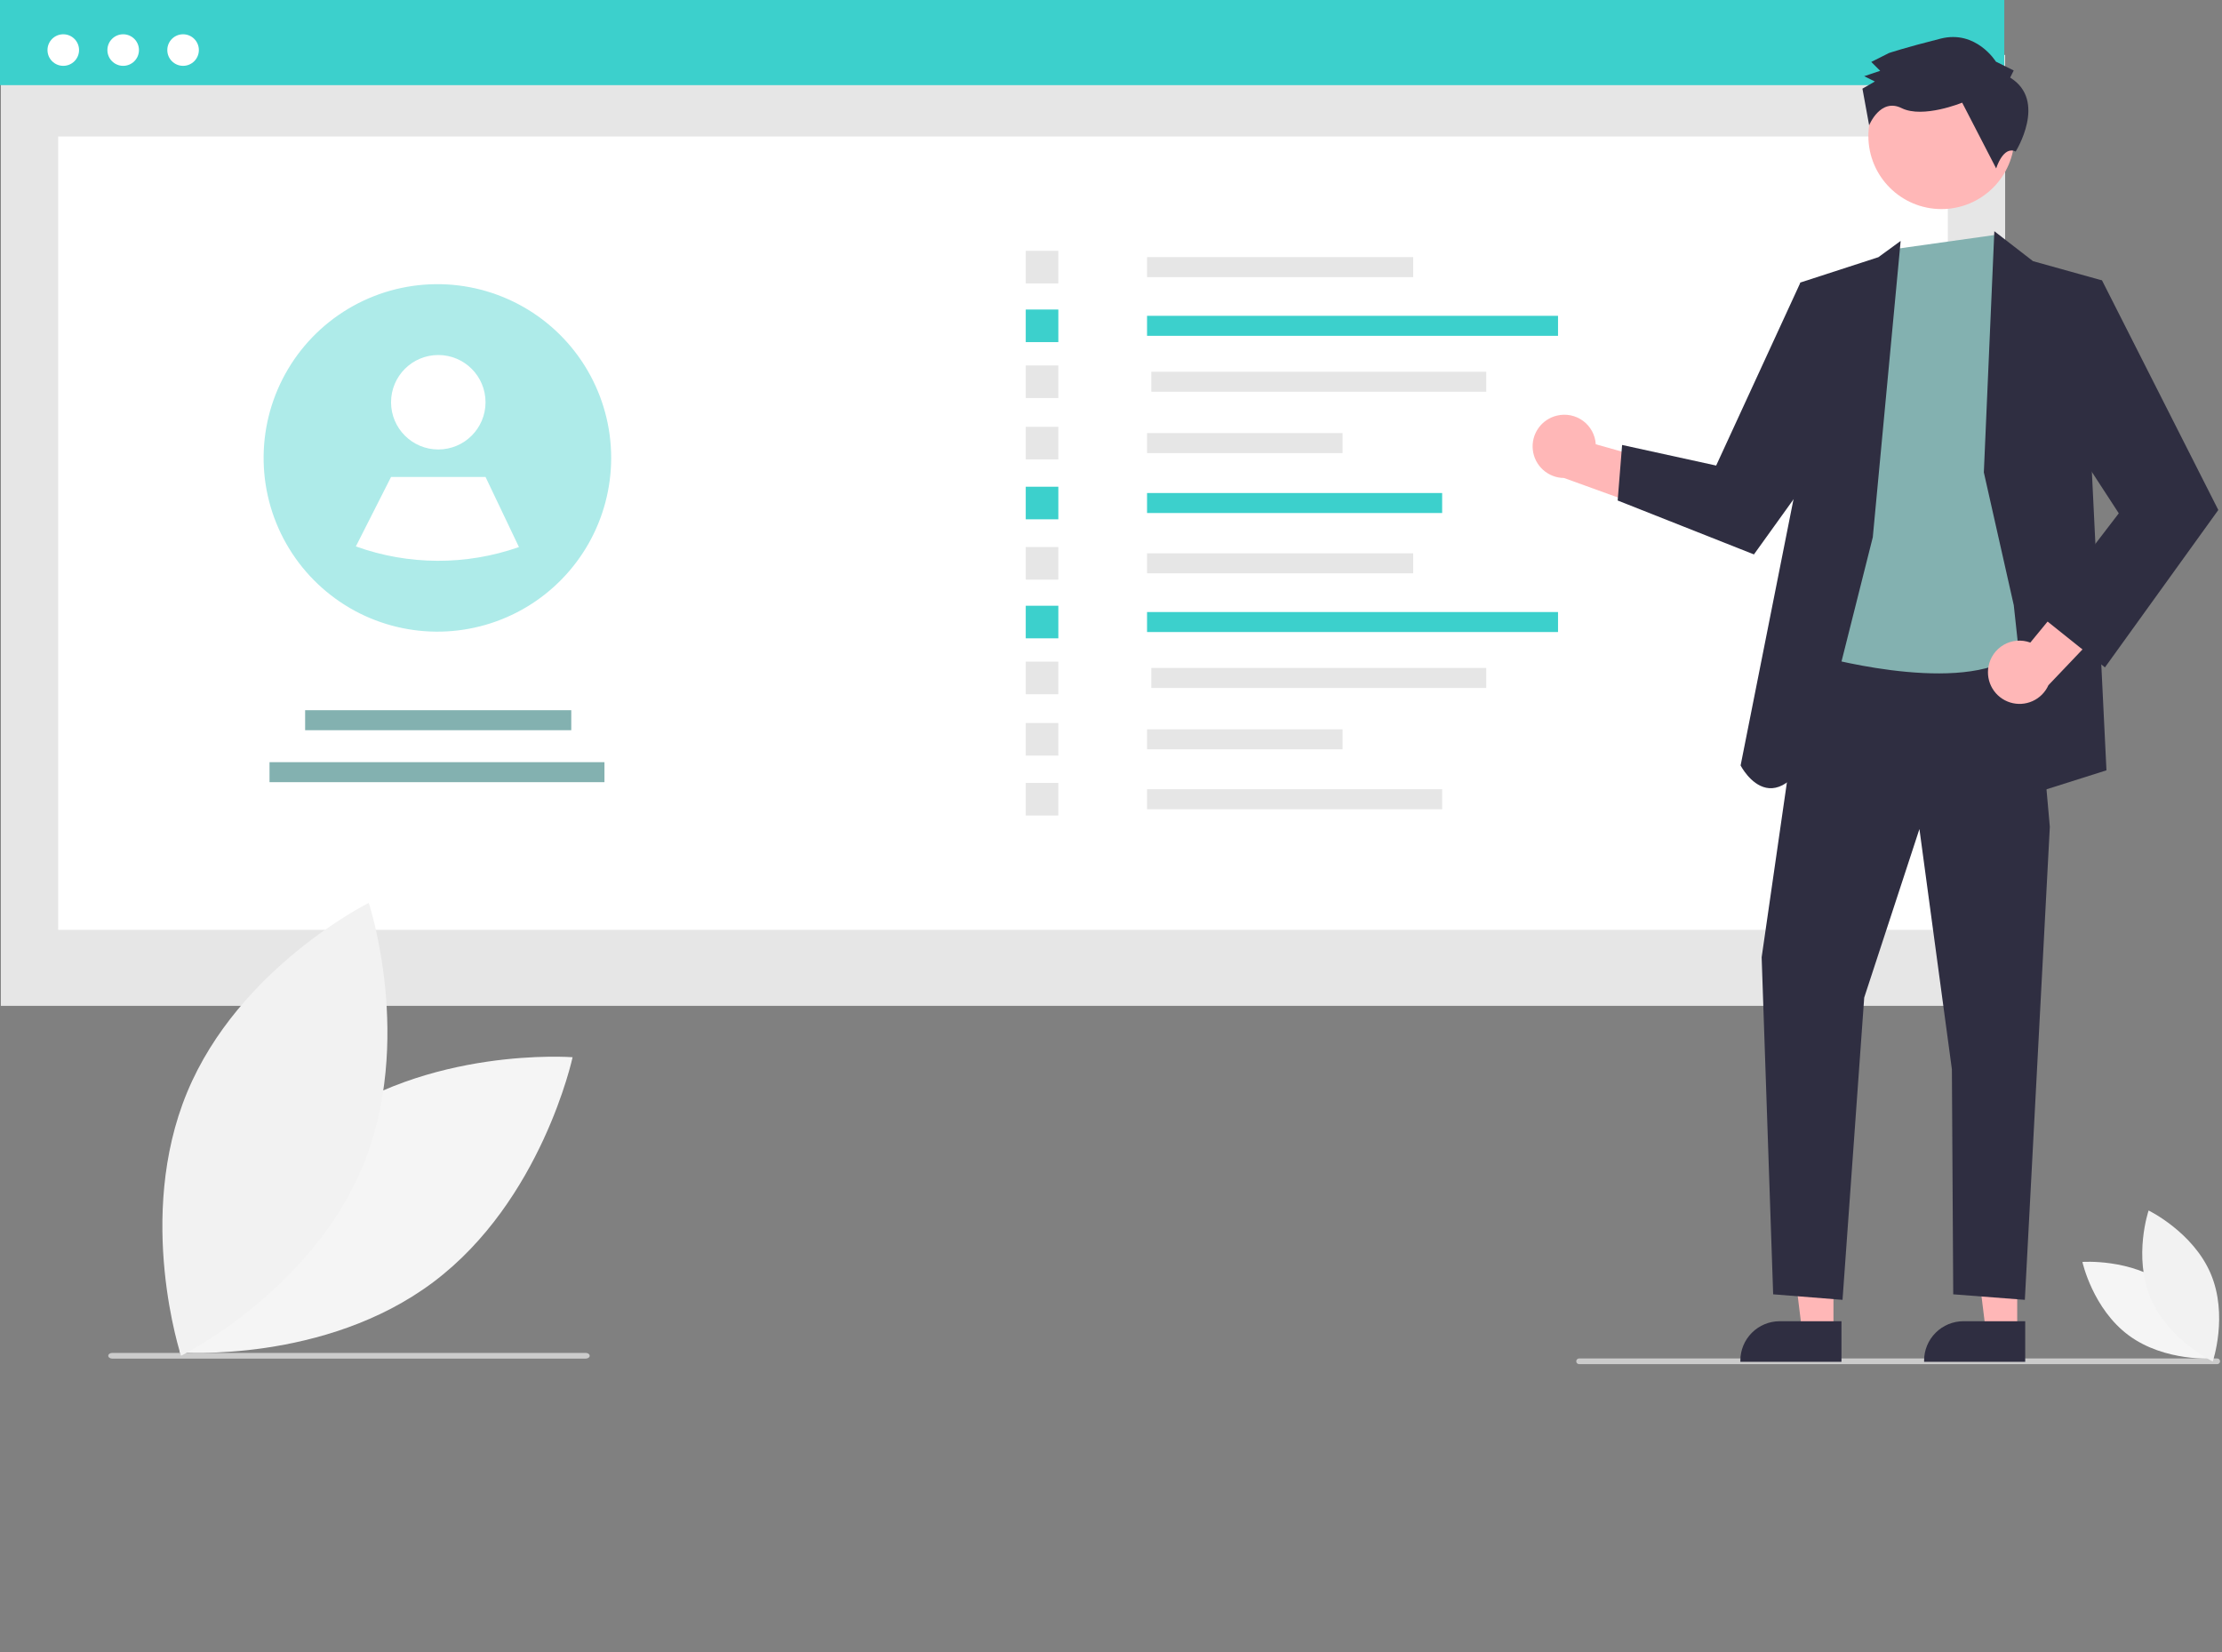 <svg width="780" height="580" viewBox="0 0 780 580" fill="none" xmlns="http://www.w3.org/2000/svg">
<rect x="0" y="0" width="780" height="580" fill="#808080" stroke="none"/>
<g clip-path="url(#clip0)">
<path d="M703.876 19.289H0.3V353.148H703.876V19.289Z" fill="#E6E6E6"/>
<path d="M683.758 47.918H20.419V326.467H683.758V47.918Z" fill="white"/>
<path d="M703.576 0H0V29.89H703.576V0Z" fill="#3CD0CC"/>
<path d="M22.212 23.116C25.271 23.116 27.752 20.636 27.752 17.576C27.752 14.517 25.271 12.036 22.212 12.036C19.152 12.036 16.672 14.517 16.672 17.576C16.672 20.636 19.152 23.116 22.212 23.116Z" fill="white"/>
<path d="M43.24 23.116C46.3 23.116 48.78 20.636 48.78 17.576C48.78 14.517 46.3 12.036 43.24 12.036C40.181 12.036 37.7 14.517 37.7 17.576C37.7 20.636 40.181 23.116 43.24 23.116Z" fill="white"/>
<path d="M64.269 23.116C67.329 23.116 69.809 20.636 69.809 17.576C69.809 14.517 67.329 12.036 64.269 12.036C61.209 12.036 58.729 14.517 58.729 17.576C58.729 20.636 61.209 23.116 64.269 23.116Z" fill="white"/>
<path d="M496.078 90.268H402.655V97.29H496.078V90.268Z" fill="#E6E6E6"/>
<path d="M546.92 110.882H402.655V117.904H546.92V110.882Z" fill="#3CD0CC"/>
<path d="M521.728 130.514H404.155V137.536H521.728V130.514Z" fill="#E6E6E6"/>
<path d="M471.292 152.055H402.655V159.077H471.292V152.055Z" fill="#E6E6E6"/>
<path d="M506.246 173.096H402.655V180.118H506.246V173.096Z" fill="#3CD0CC"/>
<path d="M371.514 88.059H360.074V99.498H371.514V88.059Z" fill="#E6E6E6"/>
<path d="M371.514 108.673H360.074V120.112H371.514V108.673Z" fill="#3CD0CC"/>
<path d="M371.514 128.305H360.074V139.744H371.514V128.305Z" fill="#E6E6E6"/>
<path d="M371.514 149.846H360.074V161.285H371.514V149.846Z" fill="#E6E6E6"/>
<path d="M371.514 170.887H360.074V182.326H371.514V170.887Z" fill="#3CD0CC"/>
<path d="M496.078 194.268H402.655V201.289H496.078V194.268Z" fill="#E6E6E6"/>
<path d="M546.92 214.882H402.655V221.904H546.92V214.882Z" fill="#3CD0CC"/>
<path d="M521.728 234.514H404.155V241.536H521.728V234.514Z" fill="#E6E6E6"/>
<path d="M471.292 256.055H402.655V263.077H471.292V256.055Z" fill="#E6E6E6"/>
<path d="M506.246 277.096H402.655V284.118H506.246V277.096Z" fill="#E6E6E6"/>
<path d="M371.514 192.059H360.074V203.498H371.514V192.059Z" fill="#E6E6E6"/>
<path d="M371.514 212.673H360.074V224.112H371.514V212.673Z" fill="#3CD0CC"/>
<path d="M371.514 232.305H360.074V243.744H371.514V232.305Z" fill="#E6E6E6"/>
<path d="M371.514 253.846H360.074V265.285H371.514V253.846Z" fill="#E6E6E6"/>
<path d="M371.514 274.887H360.074V286.326H371.514V274.887Z" fill="#E6E6E6"/>
<path d="M200.535 249.348H107.112V256.37H200.535V249.348Z" fill="#83B1B0"/>
<path d="M212.186 267.594H94.612V274.616H212.186V267.594Z" fill="#83B1B0"/>
<path d="M214.544 160.77C214.54 171.323 211.8 181.695 206.589 190.873C201.379 200.051 193.878 207.721 184.818 213.133C175.758 218.546 165.449 221.516 154.898 221.754C144.347 221.992 133.915 219.49 124.62 214.491L124.608 214.479C115.114 209.364 107.145 201.824 101.514 192.627C95.883 183.429 92.79 172.903 92.552 162.121C92.314 151.34 94.938 140.687 100.157 131.25C105.376 121.813 113.004 113.928 122.263 108.398C131.522 102.869 142.081 99.893 152.865 99.773C163.648 99.654 174.271 102.395 183.65 107.718C193.03 113.041 200.83 120.755 206.257 130.074C211.684 139.394 214.544 149.985 214.544 160.77V160.77Z" fill="#AEEBE9"/>
<path d="M153.855 157.809C163.013 157.809 170.438 150.384 170.438 141.226C170.438 132.068 163.013 124.644 153.855 124.644C144.697 124.644 137.272 132.068 137.272 141.226C137.272 150.384 144.697 157.809 153.855 157.809Z" fill="white"/>
<path d="M182.17 192.072C163.632 198.579 143.418 198.501 124.931 191.85L124.919 191.842L137.273 167.456H170.438L182.17 192.072Z" fill="white"/>
<path d="M778.32 478.944H554.32C554.055 478.944 553.8 478.839 553.613 478.651C553.425 478.464 553.32 478.21 553.32 477.944C553.32 477.679 553.425 477.425 553.613 477.237C553.8 477.05 554.055 476.944 554.32 476.944H778.32C778.585 476.944 778.839 477.05 779.027 477.237C779.215 477.425 779.32 477.679 779.32 477.944C779.32 478.21 779.215 478.464 779.027 478.651C778.839 478.839 778.585 478.944 778.32 478.944Z" fill="#CBCBCB"/>
<path d="M205.603 477H39.397C39.026 477 38.671 476.895 38.409 476.707C38.147 476.52 38 476.265 38 476C38 475.735 38.147 475.48 38.409 475.293C38.671 475.105 39.026 475 39.397 475H205.603C205.974 475 206.329 475.105 206.591 475.293C206.853 475.48 207 475.735 207 476C207 476.265 206.853 476.52 206.591 476.707C206.329 476.895 205.974 477 205.603 477Z" fill="#CBCBCB"/>
<path d="M111.908 395.848C73.8 424.465 63 474.815 63 474.815C63 474.815 113.985 478.768 152.092 450.152C190.2 421.535 201 371.185 201 371.185C201 371.185 150.016 367.232 111.908 395.848Z" fill="#F5F5F5"/>
<path d="M760.697 451.124C773.4 460.479 777 476.939 777 476.939C777 476.939 760.005 478.232 747.303 468.876C734.6 459.521 731 443.061 731 443.061C731 443.061 747.995 441.768 760.697 451.124Z" fill="#F5F5F5"/>
<path d="M127.322 409.467C109.125 453.374 63.552 476 63.552 476C63.552 476 47.481 427.439 65.678 383.532C83.875 339.626 129.448 317 129.448 317C129.448 317 145.519 365.561 127.322 409.467Z" fill="#F2F2F2"/>
<path d="M754.966 455.822C761.185 470.458 776.761 478 776.761 478C776.761 478 782.253 461.813 776.034 447.177C769.815 432.542 754.239 425 754.239 425C754.239 425 748.747 441.187 754.966 455.822Z" fill="#F2F2F2"/>
<path d="M546.568 145.914C548.137 145.536 549.77 145.506 551.351 145.827C552.933 146.148 554.425 146.812 555.722 147.772C557.019 148.733 558.09 149.965 558.859 151.384C559.628 152.803 560.077 154.373 560.173 155.984L597.938 166.6L582.529 179.946L549.029 167.818C546.312 167.801 543.696 166.788 541.676 164.971C539.656 163.154 538.373 160.659 538.069 157.959C537.766 155.259 538.464 152.542 540.03 150.322C541.596 148.102 543.923 146.533 546.568 145.914L546.568 145.914Z" fill="#FFB7B7"/>
<path d="M643.611 467.47L632.603 467.469L627.366 425.011L643.613 425.012L643.611 467.47Z" fill="#FFB7B7"/>
<path d="M646.418 478.14L610.925 478.139V477.69C610.925 474.026 612.381 470.512 614.971 467.922C617.562 465.331 621.076 463.875 624.74 463.875H624.741L646.419 463.876L646.418 478.14Z" fill="#2F2E41"/>
<path d="M708.113 467.47L697.105 467.469L691.868 425.011L708.114 425.012L708.113 467.47Z" fill="#FFB7B7"/>
<path d="M710.919 478.14L675.426 478.139V477.69C675.426 474.026 676.882 470.512 679.472 467.921C682.063 465.331 685.577 463.875 689.241 463.875H689.242L710.92 463.876L710.919 478.14Z" fill="#2F2E41"/>
<path d="M634.617 223.778L618.402 336.092L622.442 454.426L646.791 456.365L654.405 350.242L673.787 291.068L685.182 375.42L685.65 454.426L710.793 456.365L719.562 290.265L713.112 218.029L634.617 223.778Z" fill="#2F2E41"/>
<path d="M681.516 73.405C695.683 73.405 707.167 61.921 707.167 47.754C707.167 33.587 695.683 22.102 681.516 22.102C667.349 22.102 655.864 33.587 655.864 47.754C655.864 61.921 667.349 73.405 681.516 73.405Z" fill="#FFB7B7"/>
<path d="M665.704 87.358L637.386 230.023C637.386 230.023 685.064 243.707 705.951 231.074C726.838 218.442 717.478 179.444 717.478 179.444L713.653 113.086L706.584 96.305L700.586 82.453L665.704 87.358Z" fill="#83B1B0"/>
<path d="M657.415 188.625L667.198 84.588L659.374 90.3L632.02 99.183L630.148 172.429L611.014 268.749C611.014 268.749 624.691 295.437 641.641 251.285L657.415 188.625Z" fill="#2F2E41"/>
<path d="M645.184 110.138L632.02 99.183L602.433 163.455L569.417 156.223L567.857 175.722L615.693 194.653L648.291 149.271L645.184 110.138Z" fill="#2F2E41"/>
<path d="M696.397 165.853L700.084 81.181L713.652 91.688L737.883 98.442L734.331 165.853L739.443 270.453L714.039 278.499L706.909 212.496L696.397 165.853Z" fill="#2F2E41"/>
<path d="M698.028 234.012C698.312 232.424 698.941 230.917 699.871 229.598C700.801 228.278 702.008 227.179 703.409 226.377C704.809 225.575 706.368 225.09 707.976 224.956C709.585 224.821 711.203 225.042 712.717 225.6L737.613 195.285L743.642 214.758L719.076 240.561C717.968 243.042 715.989 245.031 713.514 246.15C711.038 247.27 708.238 247.442 705.643 246.635C703.049 245.828 700.841 244.097 699.437 241.771C698.034 239.444 697.532 236.684 698.028 234.012V234.012Z" fill="#FFB7B7"/>
<path d="M721.661 107.84L737.884 98.441L778.705 179.053L738.906 234.318L716.206 216.168L743.77 180.223L718.648 141.615L721.661 107.84Z" fill="#2F2E41"/>
<path d="M705.641 27.247L706.885 24.744L700.627 21.635C700.627 21.635 693.725 10.403 681.234 13.559C668.743 16.716 663.123 18.605 663.123 18.605L656.881 21.745L660.014 24.862L654.394 26.751L658.149 28.616L653.78 31.127L656.132 43.998C656.132 43.998 660.038 34.236 667.546 37.967C675.055 41.697 688.79 36.038 688.79 36.038L700.722 59.131C700.722 59.131 703.184 51.036 707.573 53.194C707.573 53.194 718.785 35.337 705.641 27.247Z" fill="#2F2E41"/>
</g>
<defs>
<clipPath id="clip0">
<rect width="779.32" height="579.944" fill="white"/>
</clipPath>
</defs>
</svg>
